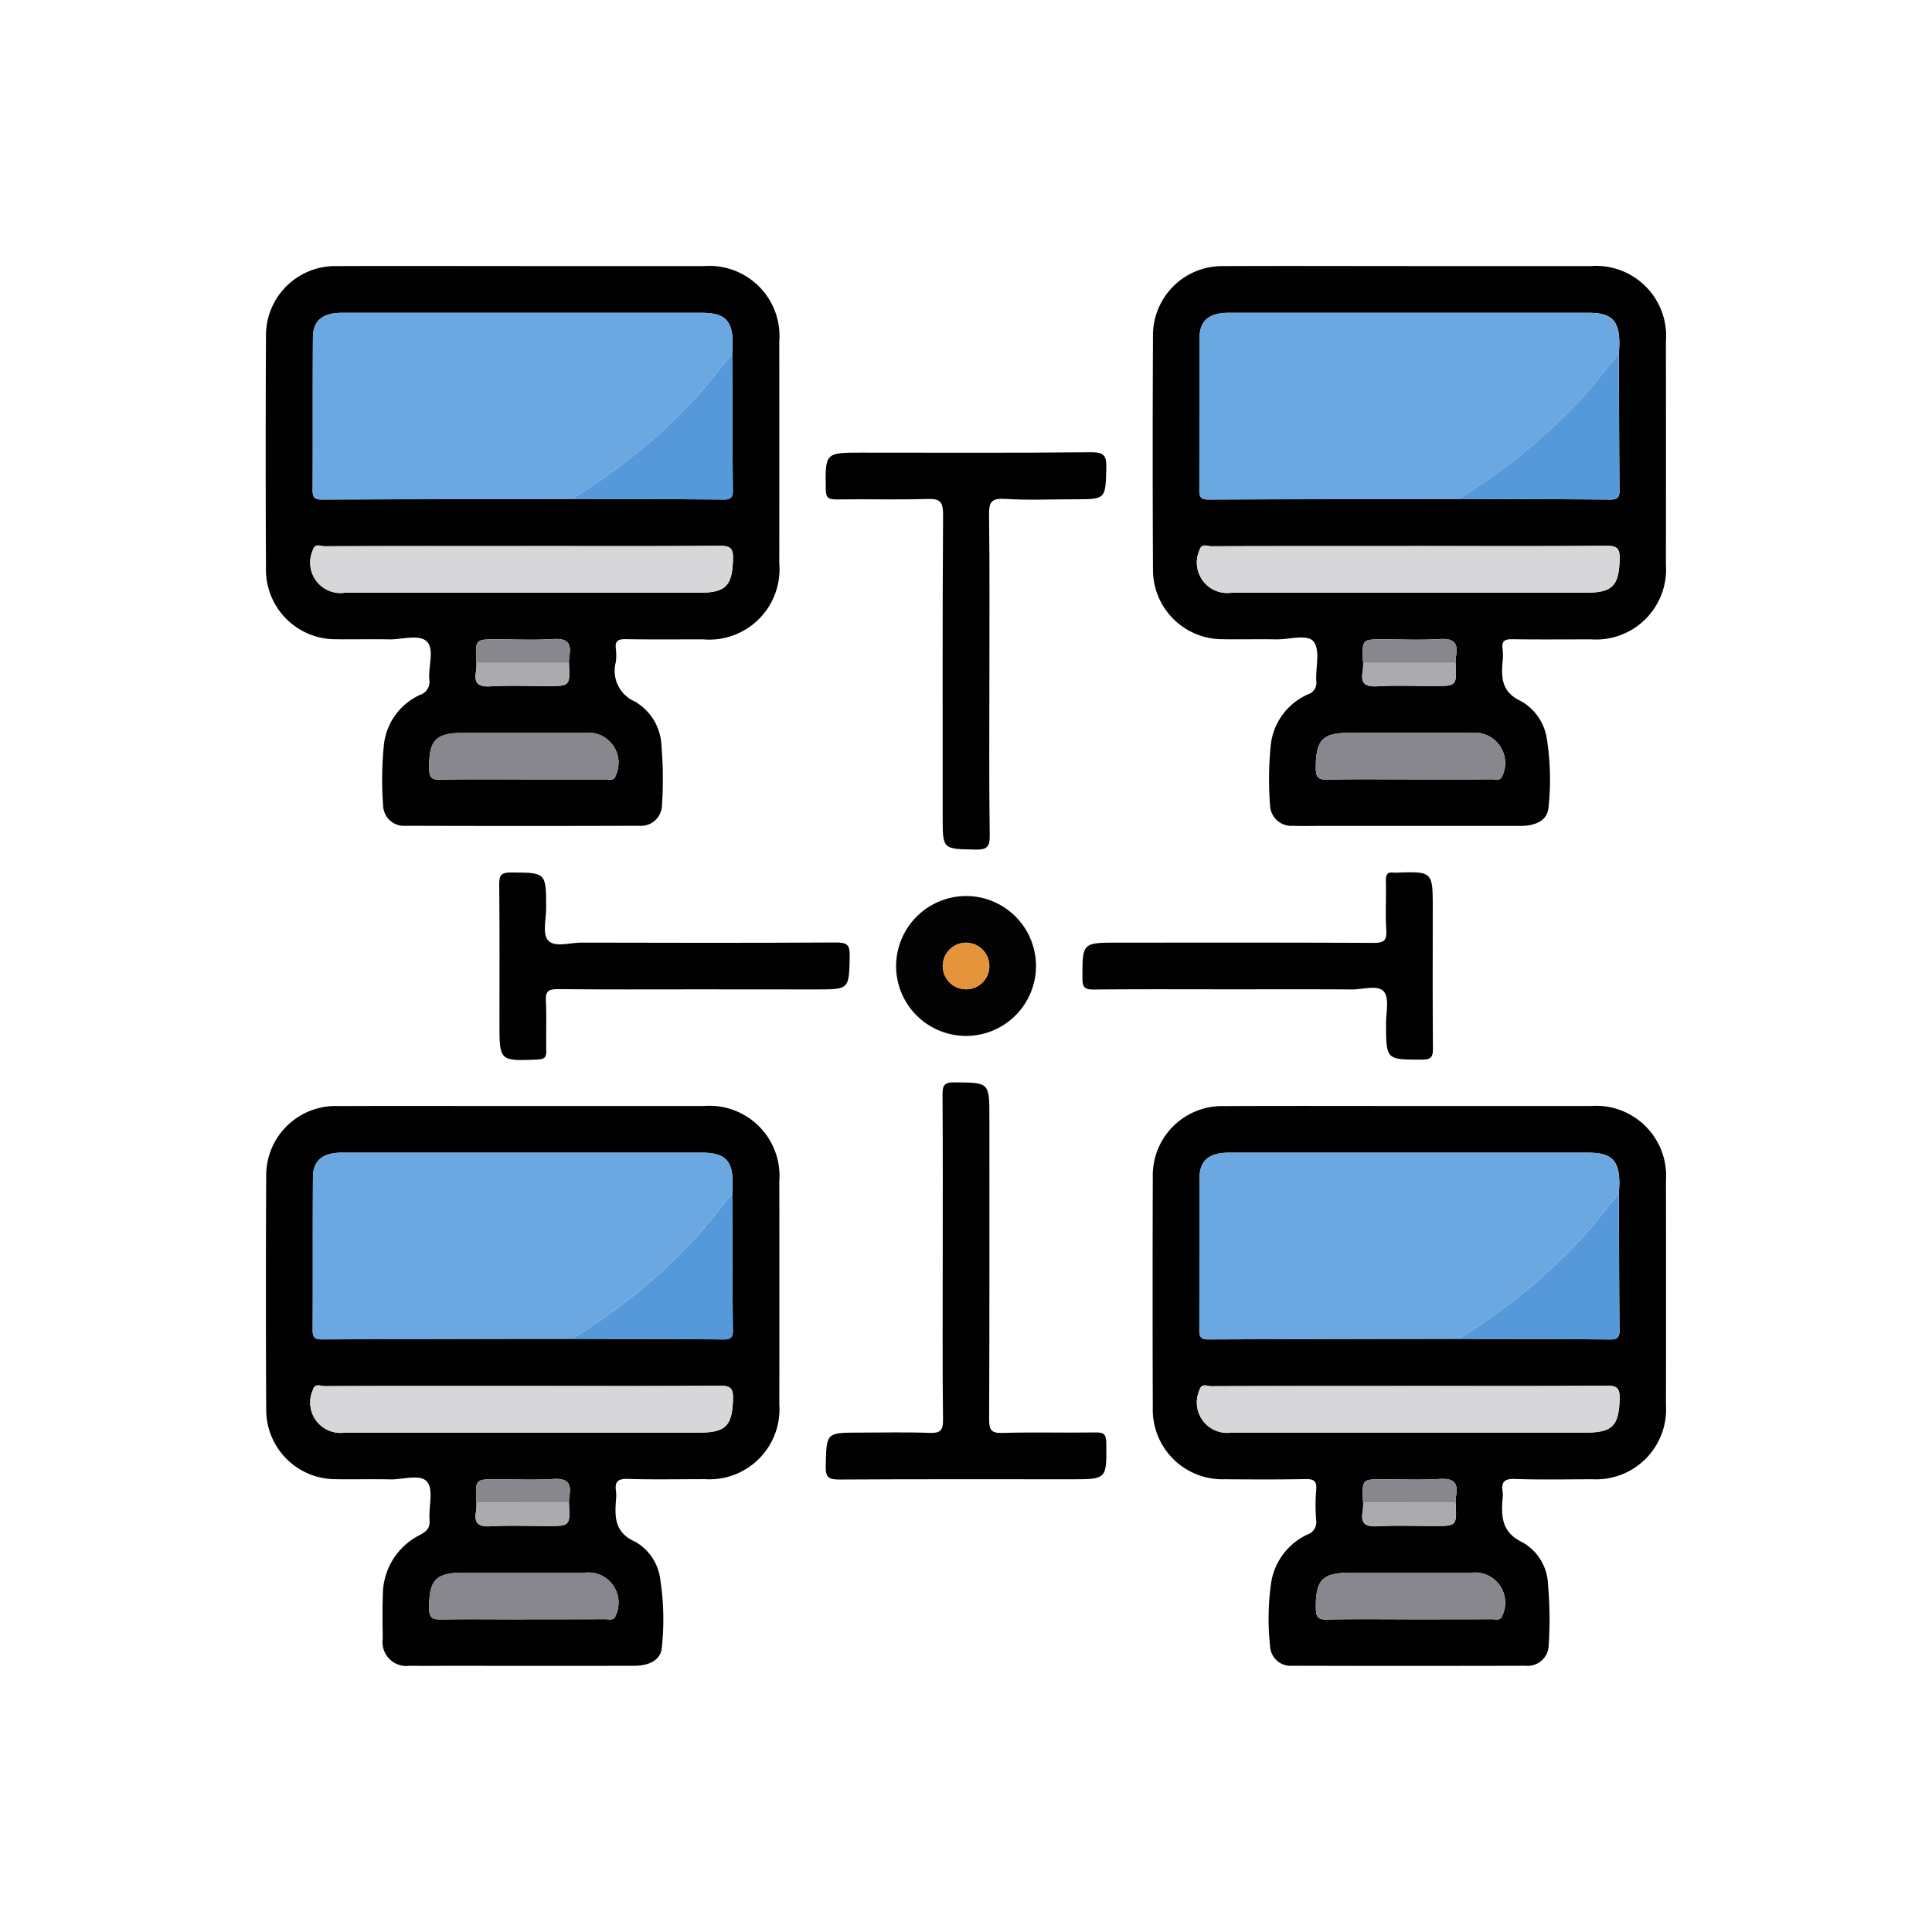 <svg id="Grupo_84800" data-name="Grupo 84800" xmlns="http://www.w3.org/2000/svg" width="93" height="93" viewBox="0 0 93 93">
  <rect id="Rectángulo_34442" data-name="Rectángulo 34442" width="93" height="93" fill="none"/>
  <g id="Grupo_84801" data-name="Grupo 84801" transform="translate(12.802 12.804)">
    <path id="Trazado_123821" data-name="Trazado 123821" d="M433.4,409.53q4.351,0,8.7,0a3.378,3.378,0,0,1,3.618,3.645q.005,5.334,0,10.668a3.386,3.386,0,0,1-3.68,3.655c-1.24,0-2.48.013-3.72-.008-.361-.006-.514.087-.466.463a2.788,2.788,0,0,1,0,.631,1.607,1.607,0,0,0,.9,1.9,2.568,2.568,0,0,1,1.295,2.142,19,19,0,0,1,.024,2.873,1.011,1.011,0,0,1-1.094.974q-5.615.018-11.229,0a1.008,1.008,0,0,1-1.1-.969,17,17,0,0,1,.038-2.941,3,3,0,0,1,1.741-2.393.655.655,0,0,0,.444-.741c-.053-.623.256-1.447-.115-1.821s-1.2-.095-1.82-.108c-.842-.017-1.685.005-2.527-.006a3.346,3.346,0,0,1-3.4-3.367q-.027-5.614,0-11.229a3.333,3.333,0,0,1,3.4-3.367C427.413,409.519,430.407,409.53,433.4,409.53Zm-2.256,19.1a3.306,3.306,0,0,1-.025.417c-.11.592.138.747.713.714.9-.052,1.814-.014,2.722-.014,1.093,0,1.093,0,1.037-1.117a3.17,3.17,0,0,1,.024-.347c.111-.635-.139-.837-.782-.8-.9.058-1.815.015-2.722.015-1.013,0-1.013,0-.985.991A1.389,1.389,0,0,0,431.146,428.628Zm12.307-14.885c.008-.163.023-.326.023-.49,0-1.1-.372-1.471-1.468-1.477-.327,0-.655,0-.983,0q-8.176,0-16.353,0c-.927,0-1.4.375-1.4,1.182-.018,2.456,0,4.913-.014,7.369,0,.332.093.44.433.438q6.035-.027,12.07-.03c2.43.008,4.859.01,7.289.029.335,0,.439-.1.436-.436C443.463,418.135,443.461,415.939,443.453,413.743Zm-10.085,9.264h-1.614c-2.644,0-5.287,0-7.93.009-.188,0-.466-.169-.565.206a1.462,1.462,0,0,0,1.549,2.031h17.054c1.288,0,1.591-.334,1.63-1.611.016-.528-.125-.653-.649-.649C439.685,423.02,436.526,423.007,433.368,423.007Zm0,11.231c1.331,0,2.662,0,3.993,0,.182,0,.41.1.5-.219a1.451,1.451,0,0,0-1.481-2.022q-2.907,0-5.813,0c-1.4,0-1.722.343-1.7,1.74.006.391.106.522.509.515C430.707,434.223,432.038,434.237,433.369,434.237Z" transform="translate(-421.008 -409.526)" fill="#010101"/>
    <path id="Trazado_123822" data-name="Trazado 123822" d="M585.351,409.53q4.351,0,8.7,0a3.375,3.375,0,0,1,3.625,3.639q.006,5.369,0,10.738a3.373,3.373,0,0,1-3.6,3.592c-1.263,0-2.527.012-3.79-.006-.348-.005-.527.066-.473.455a2.819,2.819,0,0,1,0,.631c-.072.81-.025,1.475.9,1.9a2.512,2.512,0,0,1,1.24,1.868,12.63,12.63,0,0,1,.074,3.214c-.031.615-.562.918-1.358.918q-4.808,0-9.615,0c-.445,0-.889.013-1.333-.005a1.026,1.026,0,0,1-1.1-.964,16.429,16.429,0,0,1,.035-2.941,3.024,3.024,0,0,1,1.8-2.428.577.577,0,0,0,.388-.636c-.035-.648.2-1.481-.124-1.894-.3-.386-1.18-.1-1.8-.111-.865-.018-1.732.009-2.6-.008a3.343,3.343,0,0,1-3.336-3.359q-.027-5.614,0-11.229a3.334,3.334,0,0,1,3.39-3.373C579.362,409.518,582.356,409.53,585.351,409.53Zm2.2,19.1a3.249,3.249,0,0,1,.024-.347c.111-.635-.139-.837-.782-.8-.9.058-1.815.015-2.722.015-1.013,0-1.013,0-.984.991a1.318,1.318,0,0,0,.018.138,3.266,3.266,0,0,1-.025.417c-.109.592.139.747.714.714.9-.052,1.814-.014,2.722-.014C587.606,429.745,587.606,429.745,587.549,428.628Zm.165-7.891c2.43.008,4.859.01,7.289.029.335,0,.44-.1.437-.436-.02-2.2-.022-4.392-.03-6.588.008-.163.023-.326.023-.49,0-1.1-.372-1.471-1.468-1.477-.327,0-.655,0-.982,0q-8.177,0-16.353,0c-.927,0-1.4.375-1.4,1.182-.017,2.456,0,4.913-.014,7.369,0,.332.093.44.432.438Q581.679,420.74,587.714,420.737Zm-2.385,2.27h-.912c-2.877,0-5.755,0-8.632.009-.189,0-.466-.169-.568.2a1.464,1.464,0,0,0,1.543,2.036h17.054c1.291,0,1.6-.333,1.633-1.606.015-.518-.11-.659-.643-.654C591.645,423.021,588.487,423.006,585.329,423.006Zm-.034,11.231c1.331,0,2.662.005,3.992-.006.181,0,.416.115.524-.189a1.461,1.461,0,0,0-1.445-2.05q-2.942-.005-5.884,0c-1.354,0-1.664.343-1.661,1.71,0,.435.122.555.552.546C582.68,434.22,583.988,434.237,585.3,434.237Z" transform="translate(-530.286 -409.526)" fill="#010101"/>
    <path id="Trazado_123823" data-name="Trazado 123823" d="M585.31,553.486q4.386,0,8.773,0a3.37,3.37,0,0,1,3.6,3.592q.008,5.4,0,10.808a3.367,3.367,0,0,1-3.556,3.567c-1.24.006-2.48.03-3.719-.012-.515-.018-.665.155-.587.625a1.158,1.158,0,0,1,0,.28c-.072.892-.064,1.662.968,2.151a2.43,2.43,0,0,1,1.217,2.035,19.071,19.071,0,0,1,.03,2.942,1.011,1.011,0,0,1-1.107.958q-5.614.014-11.229,0a.988.988,0,0,1-1.071-.916,12.313,12.313,0,0,1,.058-3.146,3.1,3.1,0,0,1,1.726-2.251.623.623,0,0,0,.433-.678,8.888,8.888,0,0,1,0-1.472c.045-.466-.149-.53-.554-.522-1.286.024-2.573.018-3.86.007A3.352,3.352,0,0,1,572.98,568q-.017-5.544,0-11.089a3.339,3.339,0,0,1,3.416-3.42C579.368,553.476,582.339,553.486,585.31,553.486Zm-2.2,19.1a3.267,3.267,0,0,1-.025.417c-.109.591.138.747.714.714.9-.051,1.814-.013,2.722-.013,1.093,0,1.093,0,1.037-1.117a3.25,3.25,0,0,1,.024-.347c.111-.635-.14-.837-.782-.8-.9.058-1.814.015-2.722.015-1.013,0-1.013,0-.985.99A1.29,1.29,0,0,0,583.107,572.584Zm4.612-7.891c2.43.008,4.859.01,7.289.029.335,0,.439-.1.436-.436-.02-2.2-.022-4.392-.03-6.588.008-.163.023-.326.023-.489,0-1.1-.372-1.471-1.468-1.477-.327,0-.655,0-.982,0q-8.177,0-16.353,0c-.927,0-1.4.375-1.4,1.182-.017,2.456,0,4.913-.014,7.369,0,.332.093.44.433.438Q581.684,564.7,587.719,564.694Zm-2.318,2.27h-1.474c-2.714,0-5.428,0-8.141.009-.189,0-.466-.169-.566.2a1.463,1.463,0,0,0,1.546,2.033h17.054c1.289,0,1.593-.333,1.632-1.609.015-.523-.118-.656-.647-.651C591.671,566.977,588.536,566.963,585.4,566.963Zm-.143,11.231c1.354,0,2.709,0,4.063-.005.182,0,.41.1.5-.217a1.452,1.452,0,0,0-1.48-2.023q-2.906,0-5.813,0c-1.4,0-1.722.343-1.7,1.738.006.39.1.524.508.517C582.644,578.179,583.951,578.194,585.259,578.194Z" transform="translate(-530.291 -513.052)" fill="#010101"/>
    <path id="Trazado_123824" data-name="Trazado 123824" d="M433.382,553.488q4.351,0,8.7,0a3.376,3.376,0,0,1,3.638,3.625q.007,5.369,0,10.738a3.373,3.373,0,0,1-3.589,3.6c-1.24,0-2.481.026-3.719-.012-.482-.015-.617.151-.554.588a1.984,1.984,0,0,1,0,.42c-.062.847-.067,1.581.94,2.025a2.418,2.418,0,0,1,1.193,1.818,12.651,12.651,0,0,1,.079,3.214c-.029.62-.557.93-1.348.931q-4.246.005-8.492,0c-.772,0-1.544.009-2.316,0a1.147,1.147,0,0,1-1.284-1.3c-.009-.7-.021-1.4.005-2.105a3.223,3.223,0,0,1,1.783-2.892c.332-.177.495-.337.465-.729-.047-.625.2-1.449-.114-1.827-.328-.4-1.181-.1-1.8-.12-.865-.021-1.731.007-2.6-.009a3.342,3.342,0,0,1-3.349-3.346q-.029-5.614,0-11.229a3.341,3.341,0,0,1,3.448-3.388C427.439,553.48,430.411,553.488,433.382,553.488Zm-2.236,19.1a3.311,3.311,0,0,1-.025.417c-.109.591.138.747.713.714.9-.051,1.814-.013,2.722-.013,1.093,0,1.093,0,1.037-1.117a3.176,3.176,0,0,1,.024-.347c.111-.635-.14-.837-.782-.8-.9.058-1.814.015-2.722.015-1.013,0-1.013,0-.985.99A1.375,1.375,0,0,0,431.146,572.586ZM443.453,557.7c.008-.163.023-.326.023-.49,0-1.1-.372-1.471-1.468-1.477-.328,0-.655,0-.983,0q-8.176,0-16.353,0c-.927,0-1.4.375-1.4,1.182-.018,2.456,0,4.913-.014,7.369,0,.332.093.44.432.438q6.035-.027,12.07-.029c2.43.008,4.859.01,7.289.029.335,0,.439-.1.436-.436C443.463,562.093,443.461,559.9,443.453,557.7Zm-10.085,9.264h-1.614c-2.643,0-5.287,0-7.931.009-.188,0-.465-.169-.564.206a1.462,1.462,0,0,0,1.549,2.031h17.054c1.288,0,1.591-.334,1.63-1.611.016-.527-.124-.653-.649-.648C439.684,566.979,436.526,566.965,433.368,566.965Zm-.005,11.231c1.331,0,2.662,0,3.993-.005.182,0,.411.1.505-.213a1.453,1.453,0,0,0-1.474-2.027q-2.906,0-5.813,0c-1.409,0-1.716.34-1.71,1.734,0,.471.187.525.578.52C430.748,578.184,432.056,578.2,433.363,578.2Z" transform="translate(-421.008 -513.053)" fill="#010101"/>
    <path id="Trazado_123825" data-name="Trazado 123825" d="M524.823,452.2c0,2.573-.021,5.146.016,7.719.008.579-.181.675-.7.665-1.563-.03-1.564-.009-1.564-1.538,0-4.865-.015-9.73.019-14.6,0-.647-.186-.756-.771-.739-1.449.043-2.9,0-4.35.022-.367,0-.52-.051-.526-.479-.024-1.775-.041-1.774,1.749-1.774,3.672,0,7.345.02,11.017-.019.65-.007.753.19.737.772-.041,1.492-.013,1.493-1.54,1.493-1.123,0-2.248.05-3.367-.019-.66-.04-.742.2-.736.774C524.84,447.054,524.823,449.628,524.823,452.2Z" transform="translate(-489.999 -432.492)"/>
    <path id="Trazado_123826" data-name="Trazado 123826" d="M522.581,557.824c0-2.6.01-5.193-.01-7.789,0-.439.085-.589.563-.586,1.693.012,1.693-.009,1.693,1.691,0,4.842.008,9.684-.012,14.525,0,.5.086.675.634.659,1.5-.045,2.994,0,4.49-.024.382-.005.509.08.514.491.022,1.764.038,1.764-1.689,1.764-3.719,0-7.438-.01-11.157.012-.5,0-.67-.089-.658-.636.035-1.622.007-1.623,1.623-1.623,1.123,0,2.246-.028,3.368.013.512.019.662-.1.655-.639C522.563,563.063,522.581,560.444,522.581,557.824Z" transform="translate(-490.003 -510.151)"/>
    <path id="Trazado_123827" data-name="Trazado 123827" d="M568.231,519.074c-2.245,0-4.491-.012-6.736.01-.42,0-.548-.084-.548-.531,0-1.726-.018-1.726,1.728-1.726,4.093,0,8.186-.008,12.279.012.479,0,.649-.093.619-.6-.048-.792,0-1.59-.019-2.385-.006-.3.069-.447.386-.395a.343.343,0,0,0,.07,0c1.8-.065,1.8-.065,1.8,1.715,0,2.246-.011,4.491.01,6.736,0,.422-.085.548-.531.547-1.725,0-1.721.018-1.728-1.728,0-.532.165-1.233-.105-1.549-.285-.333-1.008-.1-1.539-.1C572.02,519.067,570.125,519.074,568.231,519.074Z" transform="translate(-521.644 -484.255)"/>
    <path id="Trazado_123828" data-name="Trazado 123828" d="M470.543,519.092c-2.245,0-4.491.013-6.736-.011-.452,0-.6.1-.577.571.041.793,0,1.59.019,2.385.01.335-.09.421-.427.435-1.827.071-1.826.082-1.826-1.765,0-2.222.013-4.444-.011-6.665-.005-.455.112-.579.572-.576,1.685.011,1.683-.008,1.687,1.7,0,.535-.185,1.244.084,1.558.318.372,1.051.117,1.6.119,4.093.012,8.186.017,12.279-.007.521,0,.66.115.649.645-.033,1.614-.007,1.615-1.63,1.615Z" transform="translate(-449.756 -484.272)"/>
    <path id="Trazado_123829" data-name="Trazado 123829" d="M532.329,517.509a3.367,3.367,0,1,1-3.32,3.376A3.38,3.38,0,0,1,532.329,517.509Zm.021,2.247a1.121,1.121,0,1,0,1.148,1.078A1.129,1.129,0,0,0,532.349,519.756Z" transform="translate(-498.676 -487.181)" fill="#030303"/>
    <path id="Trazado_123830" data-name="Trazado 123830" d="M441.512,426.5q-6.035.012-12.07.03c-.34,0-.434-.106-.433-.438.012-2.456,0-4.913.014-7.369.006-.807.476-1.182,1.4-1.182q8.176,0,16.353,0c.327,0,.655,0,.983,0,1.1.005,1.47.381,1.468,1.477,0,.163-.015.326-.023.49-.574.7-1.124,1.417-1.725,2.09A28.427,28.427,0,0,1,441.512,426.5Z" transform="translate(-426.763 -415.286)" fill="#6ba8e1"/>
    <path id="Trazado_123831" data-name="Trazado 123831" d="M438.915,457.451c3.158,0,6.316.014,9.474-.014.524,0,.665.121.649.649-.039,1.277-.342,1.611-1.63,1.611H430.355a1.462,1.462,0,0,1-1.549-2.031c.1-.375.376-.205.564-.206,2.643-.013,5.287-.009,7.931-.009Z" transform="translate(-426.554 -443.97)" fill="#d7d6d9"/>
    <path id="Trazado_123832" data-name="Trazado 123832" d="M473.526,431.534a28.426,28.426,0,0,0,5.97-4.9c.6-.673,1.151-1.392,1.725-2.09.008,2.2.01,4.392.03,6.588,0,.336-.1.439-.436.436C478.385,431.544,475.956,431.542,473.526,431.534Z" transform="translate(-458.776 -420.323)" fill="#5599db"/>
    <path id="Trazado_123833" data-name="Trazado 123833" d="M453.49,491.759c-1.331,0-2.662-.014-3.992.009-.4.007-.5-.124-.509-.515-.021-1.4.3-1.739,1.7-1.74q2.907,0,5.813,0a1.451,1.451,0,0,1,1.481,2.022c-.091.319-.319.217-.5.219C456.152,491.764,454.821,491.759,453.49,491.759Z" transform="translate(-441.129 -467.048)" fill="#88878e"/>
    <path id="Trazado_123834" data-name="Trazado 123834" d="M461.423,477.54c.057,1.117.057,1.117-1.037,1.117-.908,0-1.817-.038-2.722.014-.575.033-.823-.122-.713-.714a3.311,3.311,0,0,0,.025-.417Z" transform="translate(-446.838 -458.438)" fill="#abaaaf"/>
    <path id="Trazado_123835" data-name="Trazado 123835" d="M461.487,474.6H457.04a1.392,1.392,0,0,1-.018-.138c-.028-.991-.028-.991.985-.991.908,0,1.818.043,2.722-.015.643-.041.893.161.782.8A3.173,3.173,0,0,0,461.487,474.6Z" transform="translate(-446.902 -455.497)" fill="#88878e"/>
    <path id="Trazado_123836" data-name="Trazado 123836" d="M593.469,426.5q-6.035.012-12.07.03c-.34,0-.434-.106-.433-.438.012-2.456,0-4.913.014-7.369.006-.807.477-1.182,1.4-1.182q8.177,0,16.353,0c.327,0,.655,0,.982,0,1.1.005,1.47.381,1.468,1.477,0,.163-.015.326-.023.49-.574.7-1.124,1.417-1.725,2.09A28.433,28.433,0,0,1,593.469,426.5Z" transform="translate(-536.041 -415.286)" fill="#6ba8e1"/>
    <path id="Trazado_123837" data-name="Trazado 123837" d="M590.868,457.45c3.158,0,6.316.015,9.474-.014.534,0,.659.136.643.654-.037,1.273-.342,1.606-1.633,1.606H582.3a1.464,1.464,0,0,1-1.543-2.036c.1-.37.379-.2.568-.2,2.877-.013,5.755-.009,8.632-.009Z" transform="translate(-535.825 -443.969)" fill="#d7d6d9"/>
    <path id="Trazado_123838" data-name="Trazado 123838" d="M625.482,431.534a28.434,28.434,0,0,0,5.97-4.9c.6-.673,1.151-1.392,1.725-2.09.008,2.2.01,4.392.03,6.588,0,.336-.1.439-.436.436C630.341,431.544,627.912,431.542,625.482,431.534Z" transform="translate(-568.055 -420.323)" fill="#5599db"/>
    <path id="Trazado_123839" data-name="Trazado 123839" d="M605.415,491.759c-1.308,0-2.615-.017-3.922.01-.43.009-.551-.111-.552-.546,0-1.368.307-1.71,1.661-1.71q2.942,0,5.884,0a1.461,1.461,0,0,1,1.445,2.05c-.108.3-.343.188-.524.189C608.077,491.764,606.746,491.759,605.415,491.759Z" transform="translate(-550.406 -467.047)" fill="#88878e"/>
    <path id="Trazado_123840" data-name="Trazado 123840" d="M613.379,477.54c.057,1.117.057,1.117-1.037,1.117-.907,0-1.817-.038-2.722.014-.575.033-.823-.122-.714-.714a3.266,3.266,0,0,0,.025-.417Z" transform="translate(-556.116 -458.438)" fill="#abaaaf"/>
    <path id="Trazado_123841" data-name="Trazado 123841" d="M613.442,474.6H609a1.276,1.276,0,0,1-.018-.138c-.028-.991-.028-.991.984-.991.908,0,1.818.043,2.722-.015.643-.041.893.161.782.8A3.25,3.25,0,0,0,613.442,474.6Z" transform="translate(-556.18 -455.497)" fill="#88878e"/>
    <path id="Trazado_123842" data-name="Trazado 123842" d="M593.469,570.453q-6.035.011-12.07.03c-.34,0-.434-.106-.433-.438.012-2.456,0-4.913.014-7.369.006-.807.477-1.182,1.4-1.182q8.177,0,16.353,0c.327,0,.655,0,.982,0,1.1.006,1.47.381,1.468,1.477,0,.163-.015.326-.023.49-.574.7-1.124,1.417-1.725,2.09A28.433,28.433,0,0,1,593.469,570.453Z" transform="translate(-536.041 -518.811)" fill="#6ba8e1"/>
    <path id="Trazado_123843" data-name="Trazado 123843" d="M590.939,601.407c3.135,0,6.27.014,9.4-.014.529,0,.662.127.647.651-.038,1.276-.342,1.609-1.631,1.609H582.305a1.463,1.463,0,0,1-1.546-2.033c.1-.372.377-.2.566-.2,2.714-.013,5.427-.009,8.141-.009Z" transform="translate(-535.829 -547.495)" fill="#d7d6d9"/>
    <path id="Trazado_123844" data-name="Trazado 123844" d="M625.482,575.49a28.438,28.438,0,0,0,5.97-4.9c.6-.673,1.151-1.392,1.725-2.09.008,2.2.01,4.392.03,6.588,0,.336-.1.439-.436.436C630.341,575.5,627.912,575.5,625.482,575.49Z" transform="translate(-568.055 -523.848)" fill="#5599db"/>
    <path id="Trazado_123845" data-name="Trazado 123845" d="M605.375,635.715c-1.307,0-2.615-.015-3.922.009-.4.007-.5-.126-.508-.516-.021-1.4.3-1.738,1.7-1.739q2.907,0,5.813,0a1.452,1.452,0,0,1,1.48,2.023c-.092.318-.32.216-.5.217C608.084,635.719,606.729,635.715,605.375,635.715Z" transform="translate(-550.408 -570.573)" fill="#88878e"/>
    <path id="Trazado_123846" data-name="Trazado 123846" d="M609,618.554a1.318,1.318,0,0,1-.018-.138c-.029-.99-.028-.99.985-.99.908,0,1.818.043,2.722-.015.643-.041.893.161.782.8a3.223,3.223,0,0,0-.024.347Z" transform="translate(-556.18 -559.022)" fill="#88878e"/>
    <path id="Trazado_123847" data-name="Trazado 123847" d="M608.932,621.5h4.447c.057,1.117.057,1.117-1.037,1.117-.907,0-1.817-.038-2.722.013-.575.033-.823-.122-.714-.714A3.266,3.266,0,0,0,608.932,621.5Z" transform="translate(-556.116 -561.962)" fill="#abaaaf"/>
    <path id="Trazado_123848" data-name="Trazado 123848" d="M441.512,570.453q-6.035.011-12.07.03c-.34,0-.434-.106-.433-.438.012-2.456,0-4.913.014-7.369.006-.807.476-1.182,1.4-1.182q8.176,0,16.353,0c.327,0,.655,0,.983,0,1.1.005,1.47.381,1.468,1.477,0,.163-.015.326-.023.49-.574.7-1.124,1.417-1.725,2.09A28.426,28.426,0,0,1,441.512,570.453Z" transform="translate(-426.763 -518.811)" fill="#6ba8e1"/>
    <path id="Trazado_123849" data-name="Trazado 123849" d="M438.914,601.407c3.158,0,6.316.014,9.474-.013.525,0,.665.121.649.648-.039,1.277-.342,1.611-1.629,1.611H430.354a1.462,1.462,0,0,1-1.549-2.031c.1-.374.376-.205.565-.206,2.644-.013,5.287-.009,7.93-.009Z" transform="translate(-426.554 -547.496)" fill="#d7d6d9"/>
    <path id="Trazado_123850" data-name="Trazado 123850" d="M473.526,575.49a28.43,28.43,0,0,0,5.97-4.9c.6-.673,1.151-1.392,1.725-2.09.008,2.2.01,4.392.03,6.588,0,.336-.1.438-.436.436C478.385,575.5,475.956,575.5,473.526,575.49Z" transform="translate(-458.776 -523.848)" fill="#5599db"/>
    <path id="Trazado_123851" data-name="Trazado 123851" d="M453.477,635.715c-1.307,0-2.615-.012-3.922.007-.391.006-.576-.049-.578-.52-.005-1.394.3-1.733,1.71-1.734q2.907,0,5.813,0a1.453,1.453,0,0,1,1.474,2.027c-.094.316-.324.211-.505.213C456.139,635.719,454.808,635.715,453.477,635.715Z" transform="translate(-441.122 -570.573)" fill="#88878e"/>
    <path id="Trazado_123852" data-name="Trazado 123852" d="M457.04,618.554a1.343,1.343,0,0,1-.018-.138c-.028-.99-.028-.99.985-.99.908,0,1.818.043,2.722-.015.643-.041.893.161.782.8a3.169,3.169,0,0,0-.024.347Z" transform="translate(-446.902 -559.022)" fill="#88878e"/>
    <path id="Trazado_123853" data-name="Trazado 123853" d="M456.976,621.5h4.447c.057,1.117.057,1.117-1.037,1.117-.908,0-1.817-.038-2.722.013-.575.033-.823-.122-.713-.714A3.311,3.311,0,0,0,456.976,621.5Z" transform="translate(-446.838 -561.962)" fill="#abaaaf"/>
    <path id="Trazado_123854" data-name="Trazado 123854" d="M538.1,525.51a1.121,1.121,0,1,1-1.1,1.129A1.131,1.131,0,0,1,538.1,525.51Z" transform="translate(-504.424 -492.935)" fill="#e59439"/>
  </g>
</svg>
